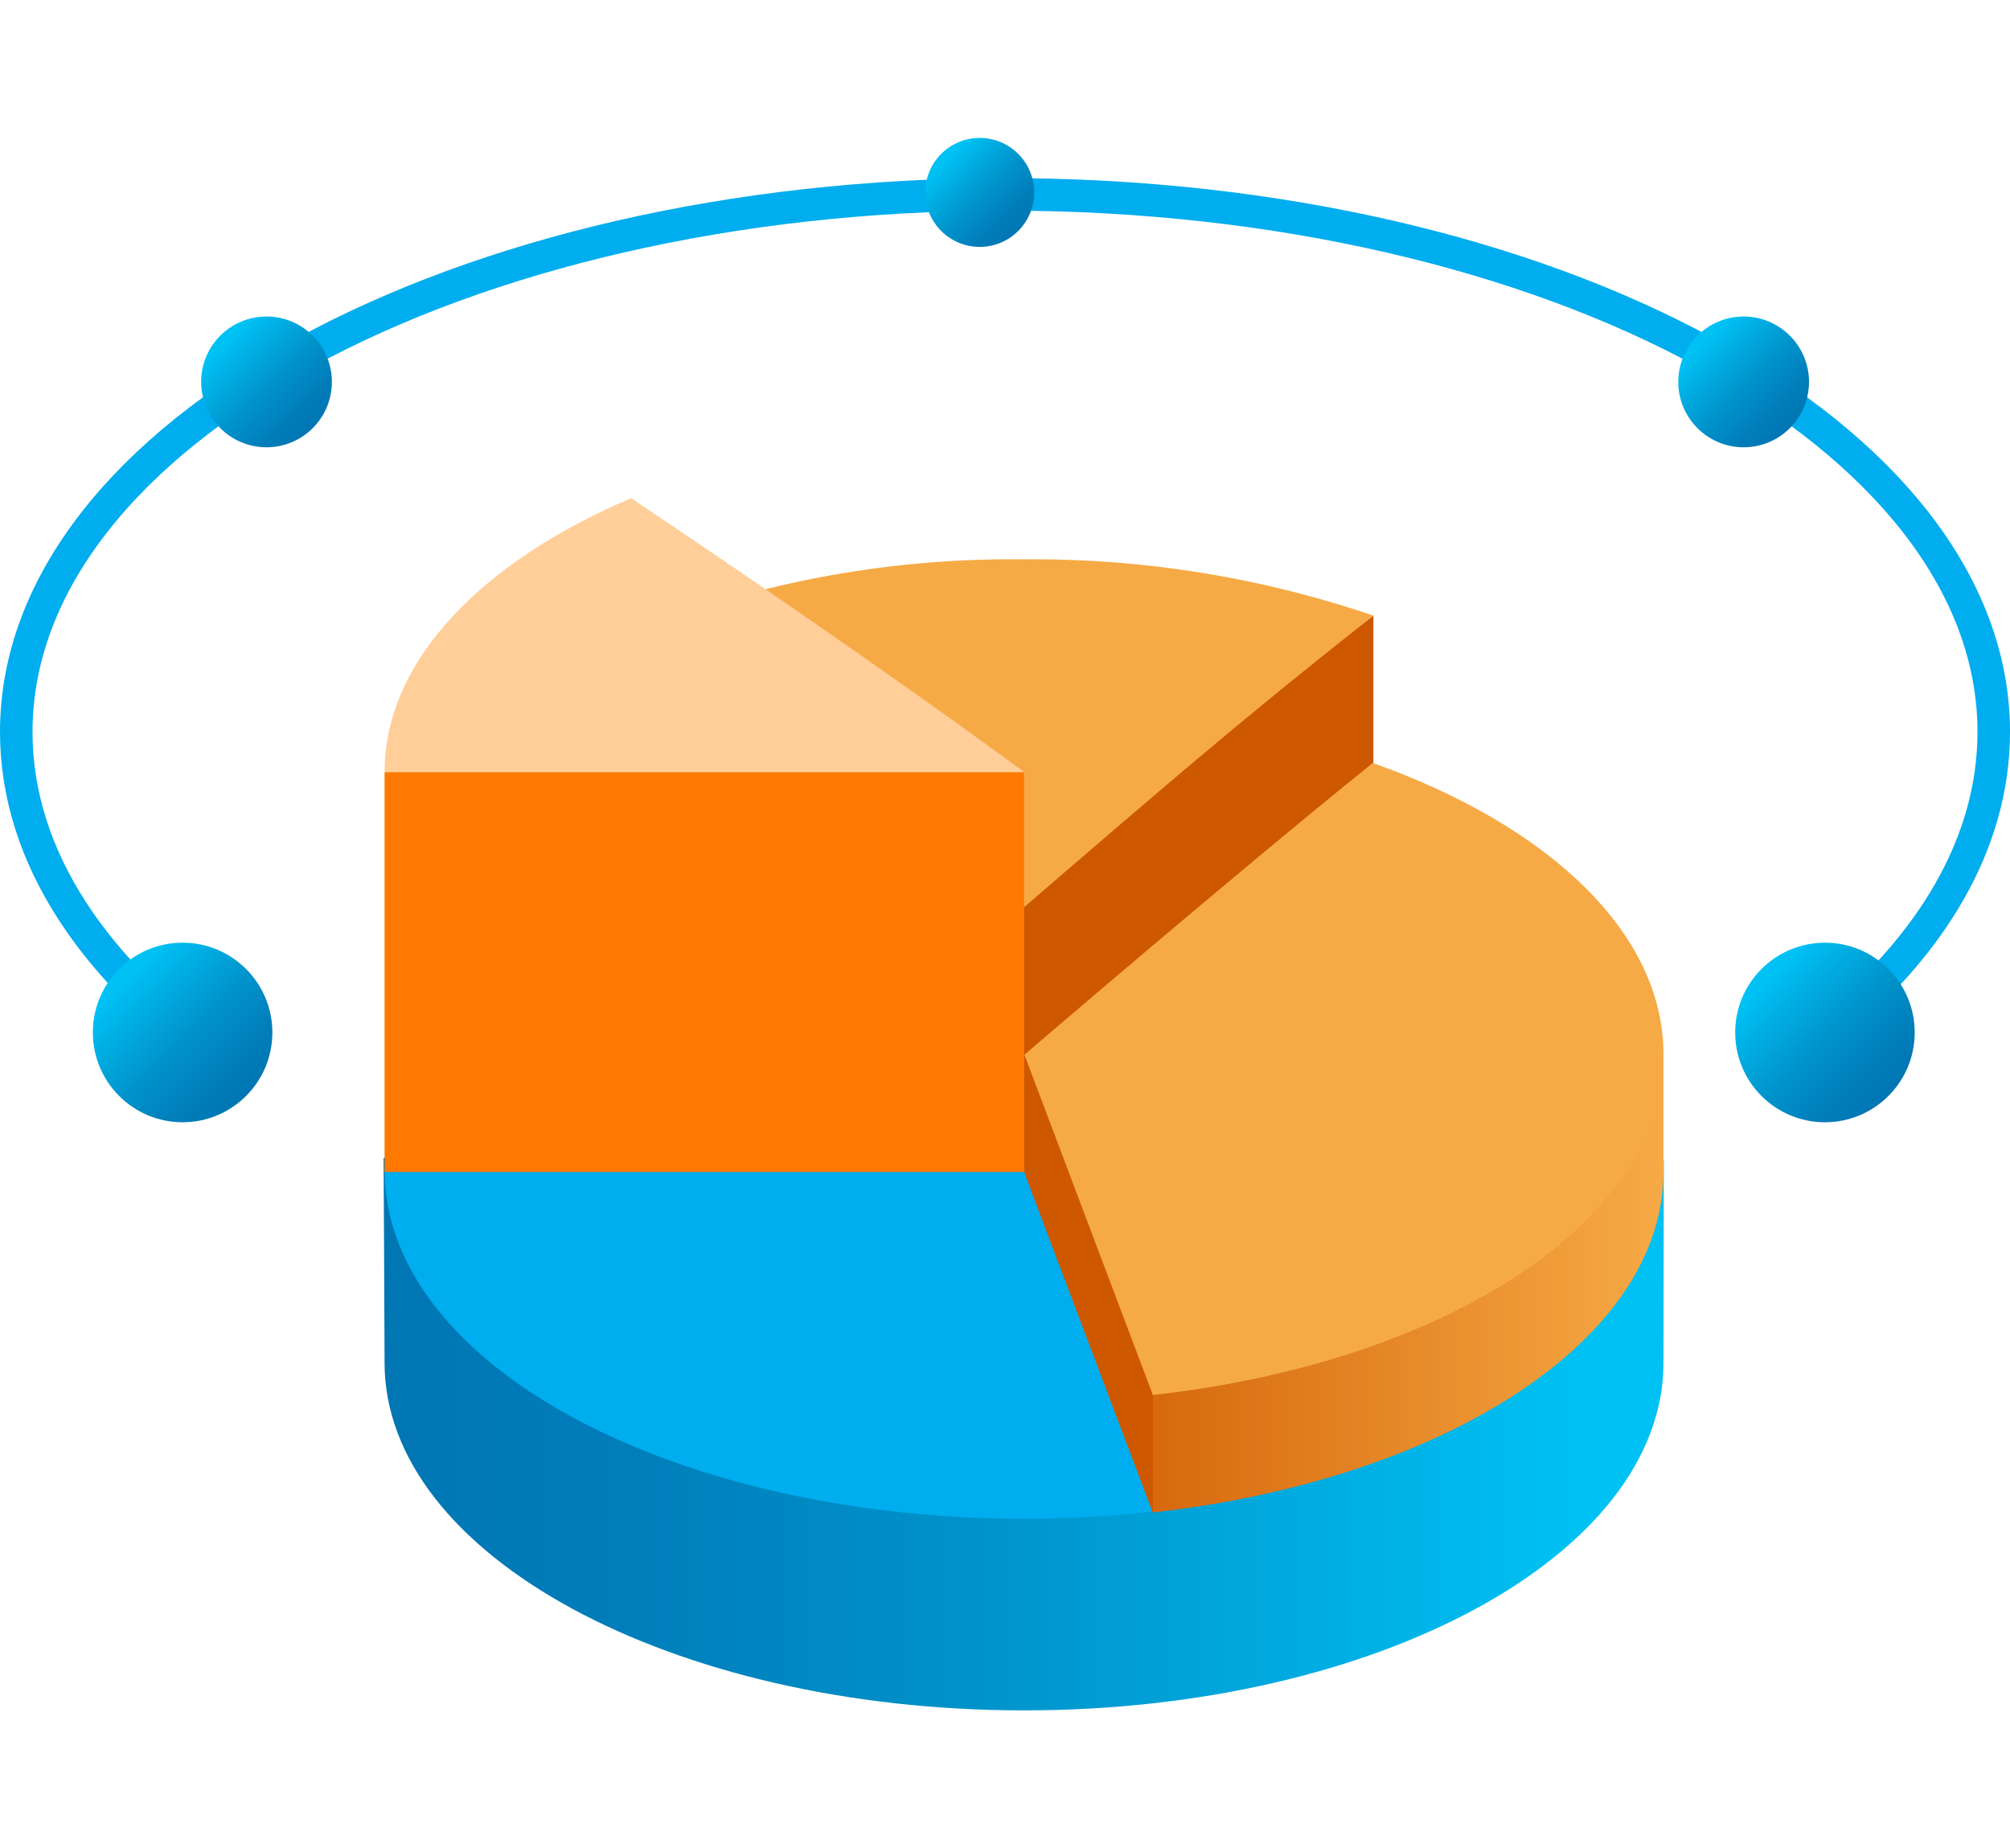 <svg xmlns="http://www.w3.org/2000/svg" width="124" height="114" xmlns:xlink="http://www.w3.org/1999/xlink" viewBox="0 0 123.61 96.68"><defs><style>.cls-1{fill:url(#linear-gradient);}.cls-2{fill:#00adee;}.cls-3{fill:#ce5800;}.cls-4{fill:url(#linear-gradient-2);}.cls-5{fill:#f6aa45;}.cls-6{fill:#ff7900;}.cls-7{fill:#ffce99;}.cls-8{fill:none;stroke:#00adee;stroke-miterlimit:10;stroke-width:2px;}.cls-9{fill:url(#linear-gradient-3);}.cls-10{fill:url(#linear-gradient-4);}.cls-11{fill:url(#linear-gradient-5);}.cls-12{fill:url(#linear-gradient-6);}.cls-13{fill:url(#linear-gradient-7);}</style><linearGradient id="linear-gradient" x1="23.59" y1="75.31" x2="102.3" y2="75.31" gradientUnits="userSpaceOnUse"><stop offset="0" stop-color="#0076b3"/><stop offset="0.19" stop-color="#007eba"/><stop offset="0.48" stop-color="#0094cc"/><stop offset="0.84" stop-color="#00b7eb"/><stop offset="0.93" stop-color="#00c1f3"/></linearGradient><linearGradient id="linear-gradient-2" x1="62.98" y1="70.44" x2="102.3" y2="70.44" gradientUnits="userSpaceOnUse"><stop offset="0" stop-color="#ce5800"/><stop offset="0.14" stop-color="#d4640a"/><stop offset="1" stop-color="#f6aa45"/></linearGradient><linearGradient id="linear-gradient-3" x1="116.13" y1="58.9" x2="108.32" y2="51.1" xlink:href="#linear-gradient"/><linearGradient id="linear-gradient-4" x1="15.13" y1="58.9" x2="7.32" y2="51.1" xlink:href="#linear-gradient"/><linearGradient id="linear-gradient-5" x1="19.24" y1="17.84" x2="13.55" y2="12.16" xlink:href="#linear-gradient"/><linearGradient id="linear-gradient-6" x1="110.07" y1="17.84" x2="104.38" y2="12.16" xlink:href="#linear-gradient"/><linearGradient id="linear-gradient-7" x1="62.62" y1="5.73" x2="57.88" y2="0.98" xlink:href="#linear-gradient"/></defs><title>Ресурс 1</title><g id="Слой_2" data-name="Слой 2"><g id="Layer_2" data-name="Layer 2"><path class="cls-1" d="M102.3,75.31c0,11.8-17.61,21.37-39.32,21.37S23.65,87.11,23.65,75.31c0-1.68-.06-12.59-.06-12.59S44.35,53.94,63,53.94c18.93,0,39.32,8.93,39.32,8.93Z"/><ellipse class="cls-2" cx="62.98" cy="63.53" rx="39.32" ry="21.37"/><path class="cls-3" d="M63,63.49c9.92-8.55,13.77-11.84,21.46-17.92V29.37S67.93,42.11,63,42.11a63.1,63.1,0,0,0-24,4.42C48.35,53.08,53.48,56.79,63,63.49Z"/><path class="cls-4" d="M70.9,84.51c17.92-2,31.4-10.61,31.4-20.94,0-.51,0-7.14,0-7.14L63,56.37V63.6Z"/><path class="cls-3" d="M70.9,84.51c0-4.47,0-7.22,0-7.22L63,56.37V63.6C63.28,64.39,65.67,70.69,70.9,84.51Z"/><path class="cls-5" d="M70.9,77.29c17.92-2,31.4-10.61,31.4-20.94,0-7.51-7.12-14.11-17.88-17.92C75.89,45.3,63,56.37,63,56.37Z"/><path class="cls-5" d="M63,47.28c9.92-8.55,13.77-11.83,21.46-17.91A64.85,64.85,0,0,0,63,25.91a63.1,63.1,0,0,0-24,4.42C48.35,36.88,53.48,40.59,63,47.28Z"/><path class="cls-6" d="M23.65,63.58c19.56,0,39.33,0,39.33,0V39L45.57,34.3,23.65,39Z"/><path class="cls-7" d="M23.65,39C43.21,39,63,39,63,39s-9.21-6.84-24.19-16.85C29.58,26.08,23.65,32.17,23.65,39Z"/><path class="cls-8" d="M112.23,55c6.55-5.27,10.38-11.63,10.38-18.48,0-18.25-27.22-33.05-60.8-33.05S1,18.27,1,36.52C1,44.24,5.87,51.35,14,57"/><circle class="cls-9" cx="112.23" cy="55" r="5.52"/><circle class="cls-10" cx="11.23" cy="55" r="5.52"/><circle class="cls-11" cx="16.39" cy="15" r="4.02"/><circle class="cls-12" cx="107.23" cy="15" r="4.02"/><circle class="cls-13" cx="60.25" cy="3.35" r="3.35"/></g></g></svg>